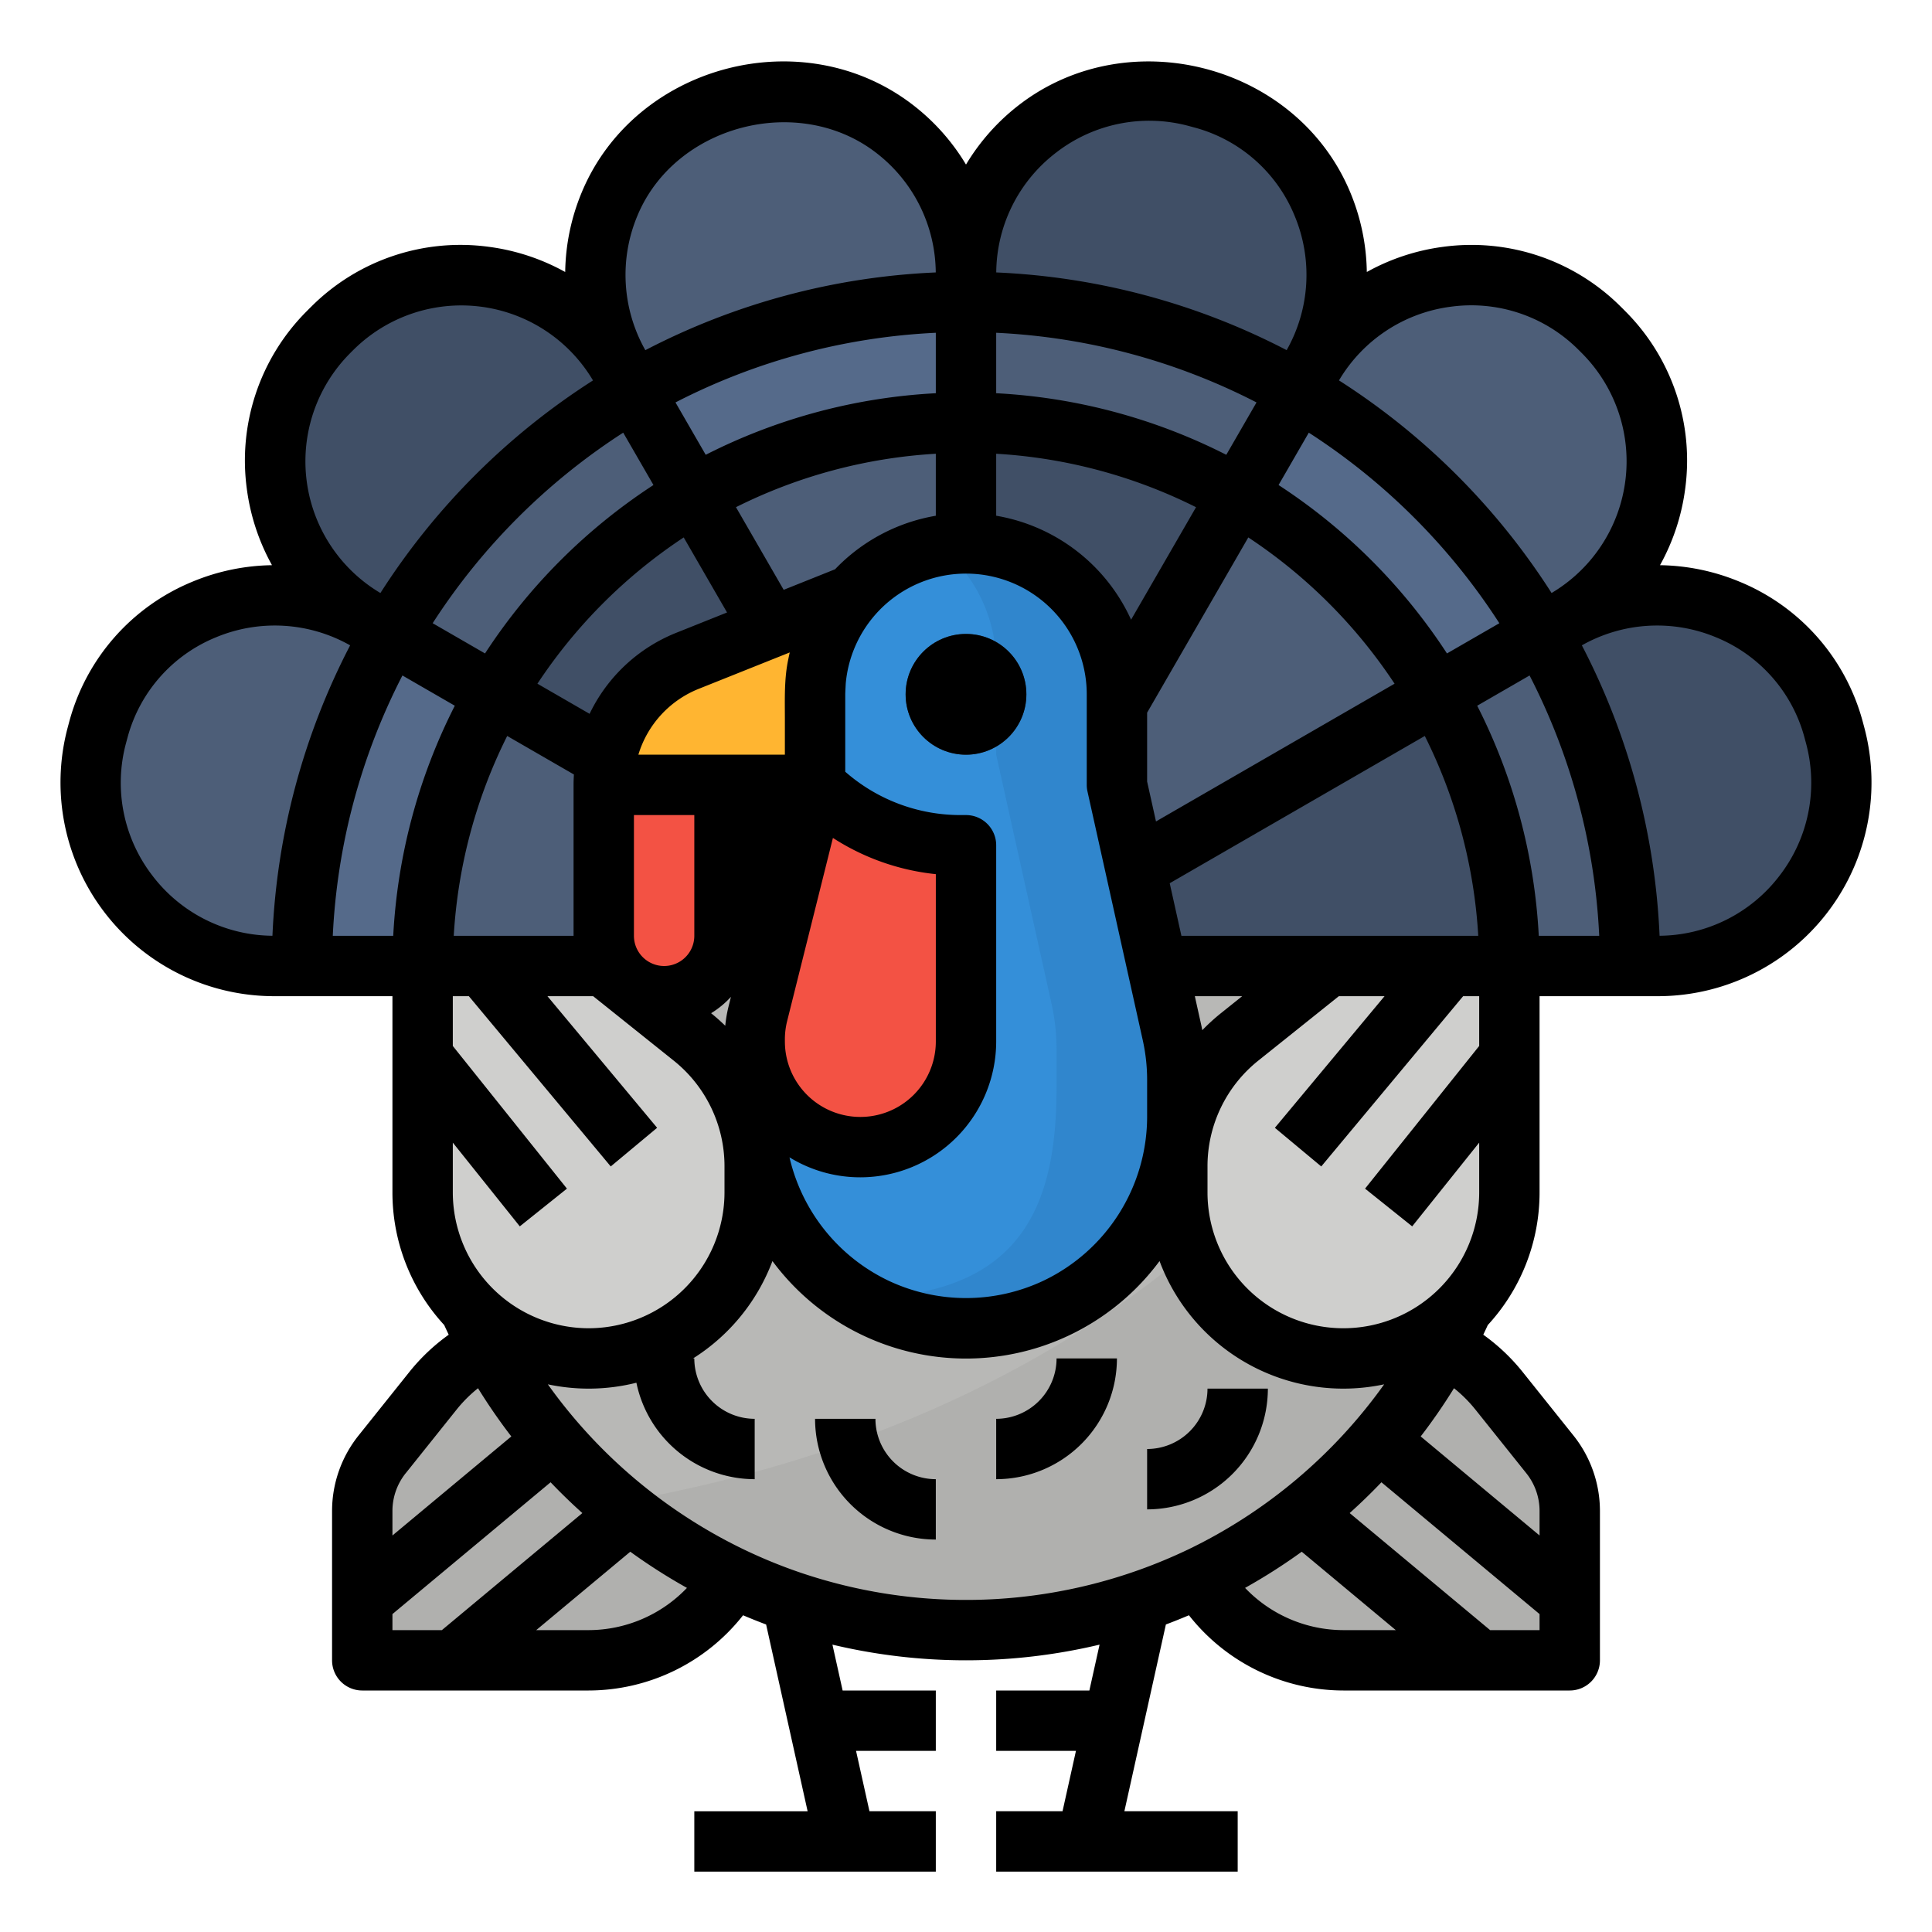 <?xml version="1.0"?>
<svg xmlns="http://www.w3.org/2000/svg" viewBox="0 0 512 512" width="512" height="512"><g id="Filled_outline" data-name="Filled outline"><path d="M200,396a44,44,0,0,1-44,44H96V400.42a23.948,23.948,0,0,1,5.26-14.99l13.53-16.92A44.018,44.018,0,0,1,149.15,352H156A44,44,0,0,1,200,396Z" style="fill:#b0b0ae"/><path d="M312,396a44,44,0,0,0,44,44h60V400.42a23.948,23.948,0,0,0-5.26-14.99l-13.53-16.92A44.018,44.018,0,0,0,362.85,352H356A44,44,0,0,0,312,396Z" style="fill:#b0b0ae"/><path d="M256,256l158.71-91.631c27.553-15.908,32.772-53.657,10.354-76.234q-.6-.6-1.2-1.2c-22.577-22.418-60.326-17.2-76.234,10.354L256,256Z" style="fill:#4d5e78"/><path d="M194.974,25.638q-.84.222-1.679.45c-30.621,8.335-44.83,43.657-28.962,71.14L256,256V72.677A48.633,48.633,0,0,0,194.974,25.638Z" style="fill:#4d5e78"/><path d="M318.705,26.088q-.838-.228-1.679-.45A48.633,48.633,0,0,0,256,72.677V256L347.667,97.228C363.535,69.745,349.326,34.423,318.705,26.088Z" style="fill:#404f66"/><path d="M256,256H439.323a48.633,48.633,0,0,0,47.039-61.026q-.222-.84-.45-1.679c-8.335-30.621-43.657-44.83-71.14-28.962L256,256Z" style="fill:#404f66"/><path d="M256,256,164.369,97.29c-15.908-27.553-53.657-32.772-76.234-10.354q-.6.6-1.2,1.2c-22.418,22.577-17.2,60.326,10.354,76.234L256,256Z" style="fill:#404f66"/><path d="M26.088,193.3q-.228.839-.45,1.679A48.633,48.633,0,0,0,72.677,256H256L97.228,164.333C69.745,148.465,34.423,162.674,26.088,193.3Z" style="fill:#4d5e78"/><path d="M256,112a143.336,143.336,0,0,1,72.01,19.275l16-27.716A175.175,175.175,0,0,0,256,80Z" style="fill:#4d5e78"/><path d="M380.725,183.99A143.336,143.336,0,0,1,400,256h32a175.175,175.175,0,0,0-23.559-88.012Z" style="fill:#4d5e78"/><path d="M183.99,131.275l-16-27.716a176.849,176.849,0,0,0-64.429,64.429l27.716,16A144.691,144.691,0,0,1,183.99,131.275Z" style="fill:#4d5e78"/><path d="M380.725,183.99l27.716-16a176.849,176.849,0,0,0-64.429-64.429l-16,27.716A144.691,144.691,0,0,1,380.725,183.99Z" style="fill:#556a8a"/><path d="M256,112V80a175.175,175.175,0,0,0-88.012,23.559l16,27.716A143.336,143.336,0,0,1,256,112Z" style="fill:#556a8a"/><path d="M131.275,183.99l-27.716-16A175.175,175.175,0,0,0,80,256h32A143.336,143.336,0,0,1,131.275,183.99Z" style="fill:#556a8a"/><path d="M400,256v32a144,144,0,0,1-288,0V256Z" style="fill:#b8b8b6"/><path d="M400,256v32A143.992,143.992,0,0,1,163.39,398.26C248,383.54,329.44,342.57,377.45,256Z" style="fill:#b0b0ae"/><path d="M200,309.15V316a44,44,0,0,1-88,0V256h48l23.49,18.79A44.018,44.018,0,0,1,200,309.15Z" style="fill:#cfcfcd"/><path d="M312,286.15V296a56,56,0,1,1-112,0v-9.85A56.392,56.392,0,0,1,201.33,274L216,208V184a40,40,0,0,1,32.83-39.35A39.428,39.428,0,0,1,256,144a40.015,40.015,0,0,1,40,40v24l14.67,66A56.392,56.392,0,0,1,312,286.15Z" style="fill:#348fd9"/><path d="M225.942,157.623l-43.659,17.464A35.448,35.448,0,0,0,160,208h56V184A39.839,39.839,0,0,1,225.942,157.623Z" style="fill:#ffb531"/><path d="M312,286.15V296a56.01,56.01,0,0,1-84.99,47.92C272,344,280,317.92,280,288v-9.85A56.392,56.392,0,0,0,278.67,266L264,200V176a39.914,39.914,0,0,0-15.17-31.35A39.428,39.428,0,0,1,256,144a40.015,40.015,0,0,1,40,40v24l14.67,66A56.392,56.392,0,0,1,312,286.15Z" style="fill:#3086cd"/><circle cx="256" cy="184" r="16" style="fill:#313b4c"/><path d="M176,264h0a16,16,0,0,1-16-16V208h32v40A16,16,0,0,1,176,264Z" style="fill:#f35244"/><path d="M216,208a54.626,54.626,0,0,0,38.627,16H256v52a28,28,0,0,1-28,28h0a28,28,0,0,1-28-28v-.553a28.014,28.014,0,0,1,.836-6.791Z" style="fill:#f35244"/><path d="M312,309.15V316a44,44,0,0,0,88,0V256H352l-23.49,18.79A44.018,44.018,0,0,0,312,309.15Z" style="fill:#cfcfcd"/><path d="M493.63,191.19a55.706,55.706,0,0,0-32.736-37.077,56.94,56.94,0,0,0-20.976-4.331,56.855,56.855,0,0,0,6.67-20.223,55.927,55.927,0,0,0-15.8-47.016c-.435-.446-.883-.894-1.279-1.279a55.972,55.972,0,0,0-47.066-15.852,56.86,56.86,0,0,0-20.224,6.67,56.949,56.949,0,0,0-4.33-20.975c-14.063-34.019-58.676-45.75-87.8-23.321A56.763,56.763,0,0,0,256,43.613a56.733,56.733,0,0,0-14.092-15.827c-29.167-22.458-73.746-10.666-87.795,23.32a56.958,56.958,0,0,0-4.329,20.977,56.853,56.853,0,0,0-20.225-6.671,55.9,55.9,0,0,0-47.016,15.8c-.446.435-.894.883-1.279,1.279a55.961,55.961,0,0,0-15.852,47.066,56.86,56.86,0,0,0,6.67,20.224,56.938,56.938,0,0,0-20.976,4.33A55.725,55.725,0,0,0,18.36,191.227l-.455,1.7A56.633,56.633,0,0,0,72.68,264H104v52a51.8,51.8,0,0,0,13.715,35.145q.594,1.3,1.2,2.567a52.264,52.264,0,0,0-10.373,9.8L95.021,380.423a32.053,32.053,0,0,0-7.021,20V440a8,8,0,0,0,8,8h60a52.192,52.192,0,0,0,40.92-19.936c2.021.854,4.056,1.677,6.108,2.441l11,49.5H184v16h64V480H230.417l-3.555-16H248V448H223.306l-2.7-12.153a152.908,152.908,0,0,0,70.79,0L288.694,448H264v16h21.138l-3.555,16H264v16h64V480H297.973l11-49.5c2.053-.763,4.087-1.587,6.107-2.44A52.193,52.193,0,0,0,356,448h60a8,8,0,0,0,8-8V400.42a32.044,32.044,0,0,0-7.012-19.986l-13.532-16.923a52.254,52.254,0,0,0-10.373-9.8q.606-1.264,1.2-2.562A51.8,51.8,0,0,0,408,316V264h31.32a56.632,56.632,0,0,0,54.766-71.106Zm-101.63,86L361.753,315,374.247,325,392,302.806V316a36,36,0,0,1-72,0v-6.853a35.824,35.824,0,0,1,13.512-28.111L354.807,264H366.92l-29.066,34.879,12.292,10.242L387.746,264H392ZM156,352a36.04,36.04,0,0,1-36-36V302.806L137.753,325,150.247,315,120,277.194V264h4.254l37.6,45.121,12.292-10.242L145.08,264h12.113l21.295,17.036A35.824,35.824,0,0,1,192,309.147V316A36.04,36.04,0,0,1,156,352Zm25.19-209.576,11.485,19.89-13.363,5.345a43.276,43.276,0,0,0-23.063,21.513l-13.824-7.983A136.77,136.77,0,0,1,181.19,142.424Zm28.068,30.628-.026.108c-.1.454-.2.9-.289,1.355-1.157,5.312-.943,10.7-.943,16.1V200H169.175a27.3,27.3,0,0,1,16.079-17.485L209.3,172.9C209.285,172.95,209.271,173,209.258,173.052ZM168,216h16v32a8,8,0,0,1-16,0Zm40,60v-.553a20.035,20.035,0,0,1,.6-4.85l12.134-48.537a61.989,61.989,0,0,0,27.269,9.6V276a20,20,0,0,1-40,0Zm13.3-125.136-13.617,5.446-12.642-21.9A135.985,135.985,0,0,1,248,120.247V136.68A48.071,48.071,0,0,0,221.3,150.864ZM264,120.247a135.99,135.99,0,0,1,52.962,14.168l-17.213,29.814A48.084,48.084,0,0,0,264,136.674Zm40,86.874V188.863l26.812-46.437a136.762,136.762,0,0,1,38.762,38.762l-63.224,36.5Zm79.462-33.953a152.848,152.848,0,0,0-44.63-44.63l8.012-13.877a168.986,168.986,0,0,1,50.5,50.5Zm-58.484-52.643A152.03,152.03,0,0,0,264,104.21V88.19a167.991,167.991,0,0,1,68.99,18.457ZM248,104.21a152.038,152.038,0,0,0-60.978,16.315l-8.012-13.878A167.984,167.984,0,0,1,248,88.19Zm-82.842,10.45,6.922,11.986,1.091,1.89a152.839,152.839,0,0,0-44.634,44.634l-13.876-8.013A168.976,168.976,0,0,1,165.158,114.66Zm-30.744,80.38,17.678,10.208c-.056.912-.092,1.828-.092,2.752v40H120.247A136,136,0,0,1,134.414,195.04Zm54.07,73.5-.036-.029a24.218,24.218,0,0,0,5.261-4.333l-.635,2.538a36.031,36.031,0,0,0-.876,5.116C191.015,270.689,189.786,269.583,188.484,268.542ZM228,312a36.04,36.04,0,0,0,36-36V224a8,8,0,0,0-8-8h-1.373A46.269,46.269,0,0,1,224,204.516V184c0-.449.133-2.908.136-2.936a31.962,31.962,0,0,1,7.817-18.162c.007-.007.011-.016.018-.024A32,32,0,0,1,288,184v24a8.052,8.052,0,0,0,.19,1.737l14.667,65.986A48.509,48.509,0,0,1,304,286.15V296a48.229,48.229,0,0,1-27.523,43.425,48.114,48.114,0,0,1-40.952,0,48.265,48.265,0,0,1-26.3-32.721A35.777,35.777,0,0,0,228,312Zm90.479-39.735L316.643,264h12.55l-5.677,4.542a52.543,52.543,0,0,0-4.893,4.466C318.571,272.761,318.534,272.511,318.479,272.265ZM352,248H313.086l-3.1-13.934,67.6-39.028A135.99,135.99,0,0,1,391.753,248ZM384.53,81.275a40.114,40.114,0,0,1,33.754,11.392c.352.344.7.7,1.1,1.1a40.576,40.576,0,0,1-8.2,63.383,184.963,184.963,0,0,0-56.339-56.338A40.459,40.459,0,0,1,384.53,81.275ZM279.854,40.463a40.282,40.282,0,0,1,35.1-7.1l1.656.445A39.813,39.813,0,0,1,343.1,57.218a40.548,40.548,0,0,1-2.122,35.573A184,184,0,0,0,264.014,72.2,40.361,40.361,0,0,1,279.854,40.463ZM168.9,57.218c9.968-24.113,42.694-32.583,63.247-16.755A40.363,40.363,0,0,1,247.986,72.2a184,184,0,0,0-76.965,20.6A40.554,40.554,0,0,1,168.9,57.218Zm-76.232,36.5c.344-.352.7-.7,1.1-1.1a40.575,40.575,0,0,1,63.382,8.2,184.979,184.979,0,0,0-56.337,56.338,40.58,40.58,0,0,1-8.145-63.436Zm-52.2,138.43a40.291,40.291,0,0,1-7.1-35.1l.445-1.656A39.813,39.813,0,0,1,57.218,168.9a40.548,40.548,0,0,1,35.573,2.122A184,184,0,0,0,72.2,247.986,40.361,40.361,0,0,1,40.463,232.146Zm66.184-53.136,13.878,8.012A152.03,152.03,0,0,0,104.21,248H88.19A167.991,167.991,0,0,1,106.647,179.01Zm.861,211.416,13.528-16.917a36.005,36.005,0,0,1,5.639-5.617,151.841,151.841,0,0,0,8.824,12.779L104,406.92v-6.5A16.012,16.012,0,0,1,107.508,390.426ZM104,427.747l41.916-34.93q4.036,4.231,8.413,8.162L117.1,432H104ZM156,432H142.1l24.931-20.776a152.443,152.443,0,0,0,15.018,9.584A36.112,36.112,0,0,1,156,432Zm56.439-15.13a134.713,134.713,0,0,1-14.9-6.049c-.077-.037-.155-.073-.233-.107a136.774,136.774,0,0,1-52.122-43.854,51.938,51.938,0,0,0,23.468-.423A32.057,32.057,0,0,0,200,392V376a16.019,16.019,0,0,1-16-16h-.338a52.28,52.28,0,0,0,21.046-25.806,63.833,63.833,0,0,0,102.584,0,51.981,51.981,0,0,0,59.527,32.666A136.759,136.759,0,0,1,314.7,410.714c-.078.034-.156.07-.234.107a136.419,136.419,0,0,1-102.024,6.049Zm117.516,3.938a152.51,152.51,0,0,0,15.018-9.584L369.9,432H356A36.112,36.112,0,0,1,329.955,420.808ZM394.9,432l-37.225-31.021q4.376-3.928,8.414-8.162L408,427.747V432Zm9.6-41.563a16,16,0,0,1,3.5,9.983v6.5l-31.5-26.248a151.7,151.7,0,0,0,8.824-12.779,36,36,0,0,1,5.636,5.613ZM407.79,248a152.03,152.03,0,0,0-16.315-60.978l13.878-8.012A167.991,167.991,0,0,1,423.81,248Zm63.747-15.854a40.361,40.361,0,0,1-31.733,15.84,184,184,0,0,0-20.595-76.965,40.549,40.549,0,0,1,35.572-2.122,39.8,39.8,0,0,1,23.4,26.455l.445,1.66A40.3,40.3,0,0,1,471.537,232.146Z"/><path d="M232,376H216a32.036,32.036,0,0,0,32,32V392A16.019,16.019,0,0,1,232,376Z"/><path d="M264,376v16a32.036,32.036,0,0,0,32-32H280A16.019,16.019,0,0,1,264,376Z"/><path d="M336,368H320a16.019,16.019,0,0,1-16,16v16A32.036,32.036,0,0,0,336,368Z"/><circle cx="256" cy="184" r="16"/></g></svg>

